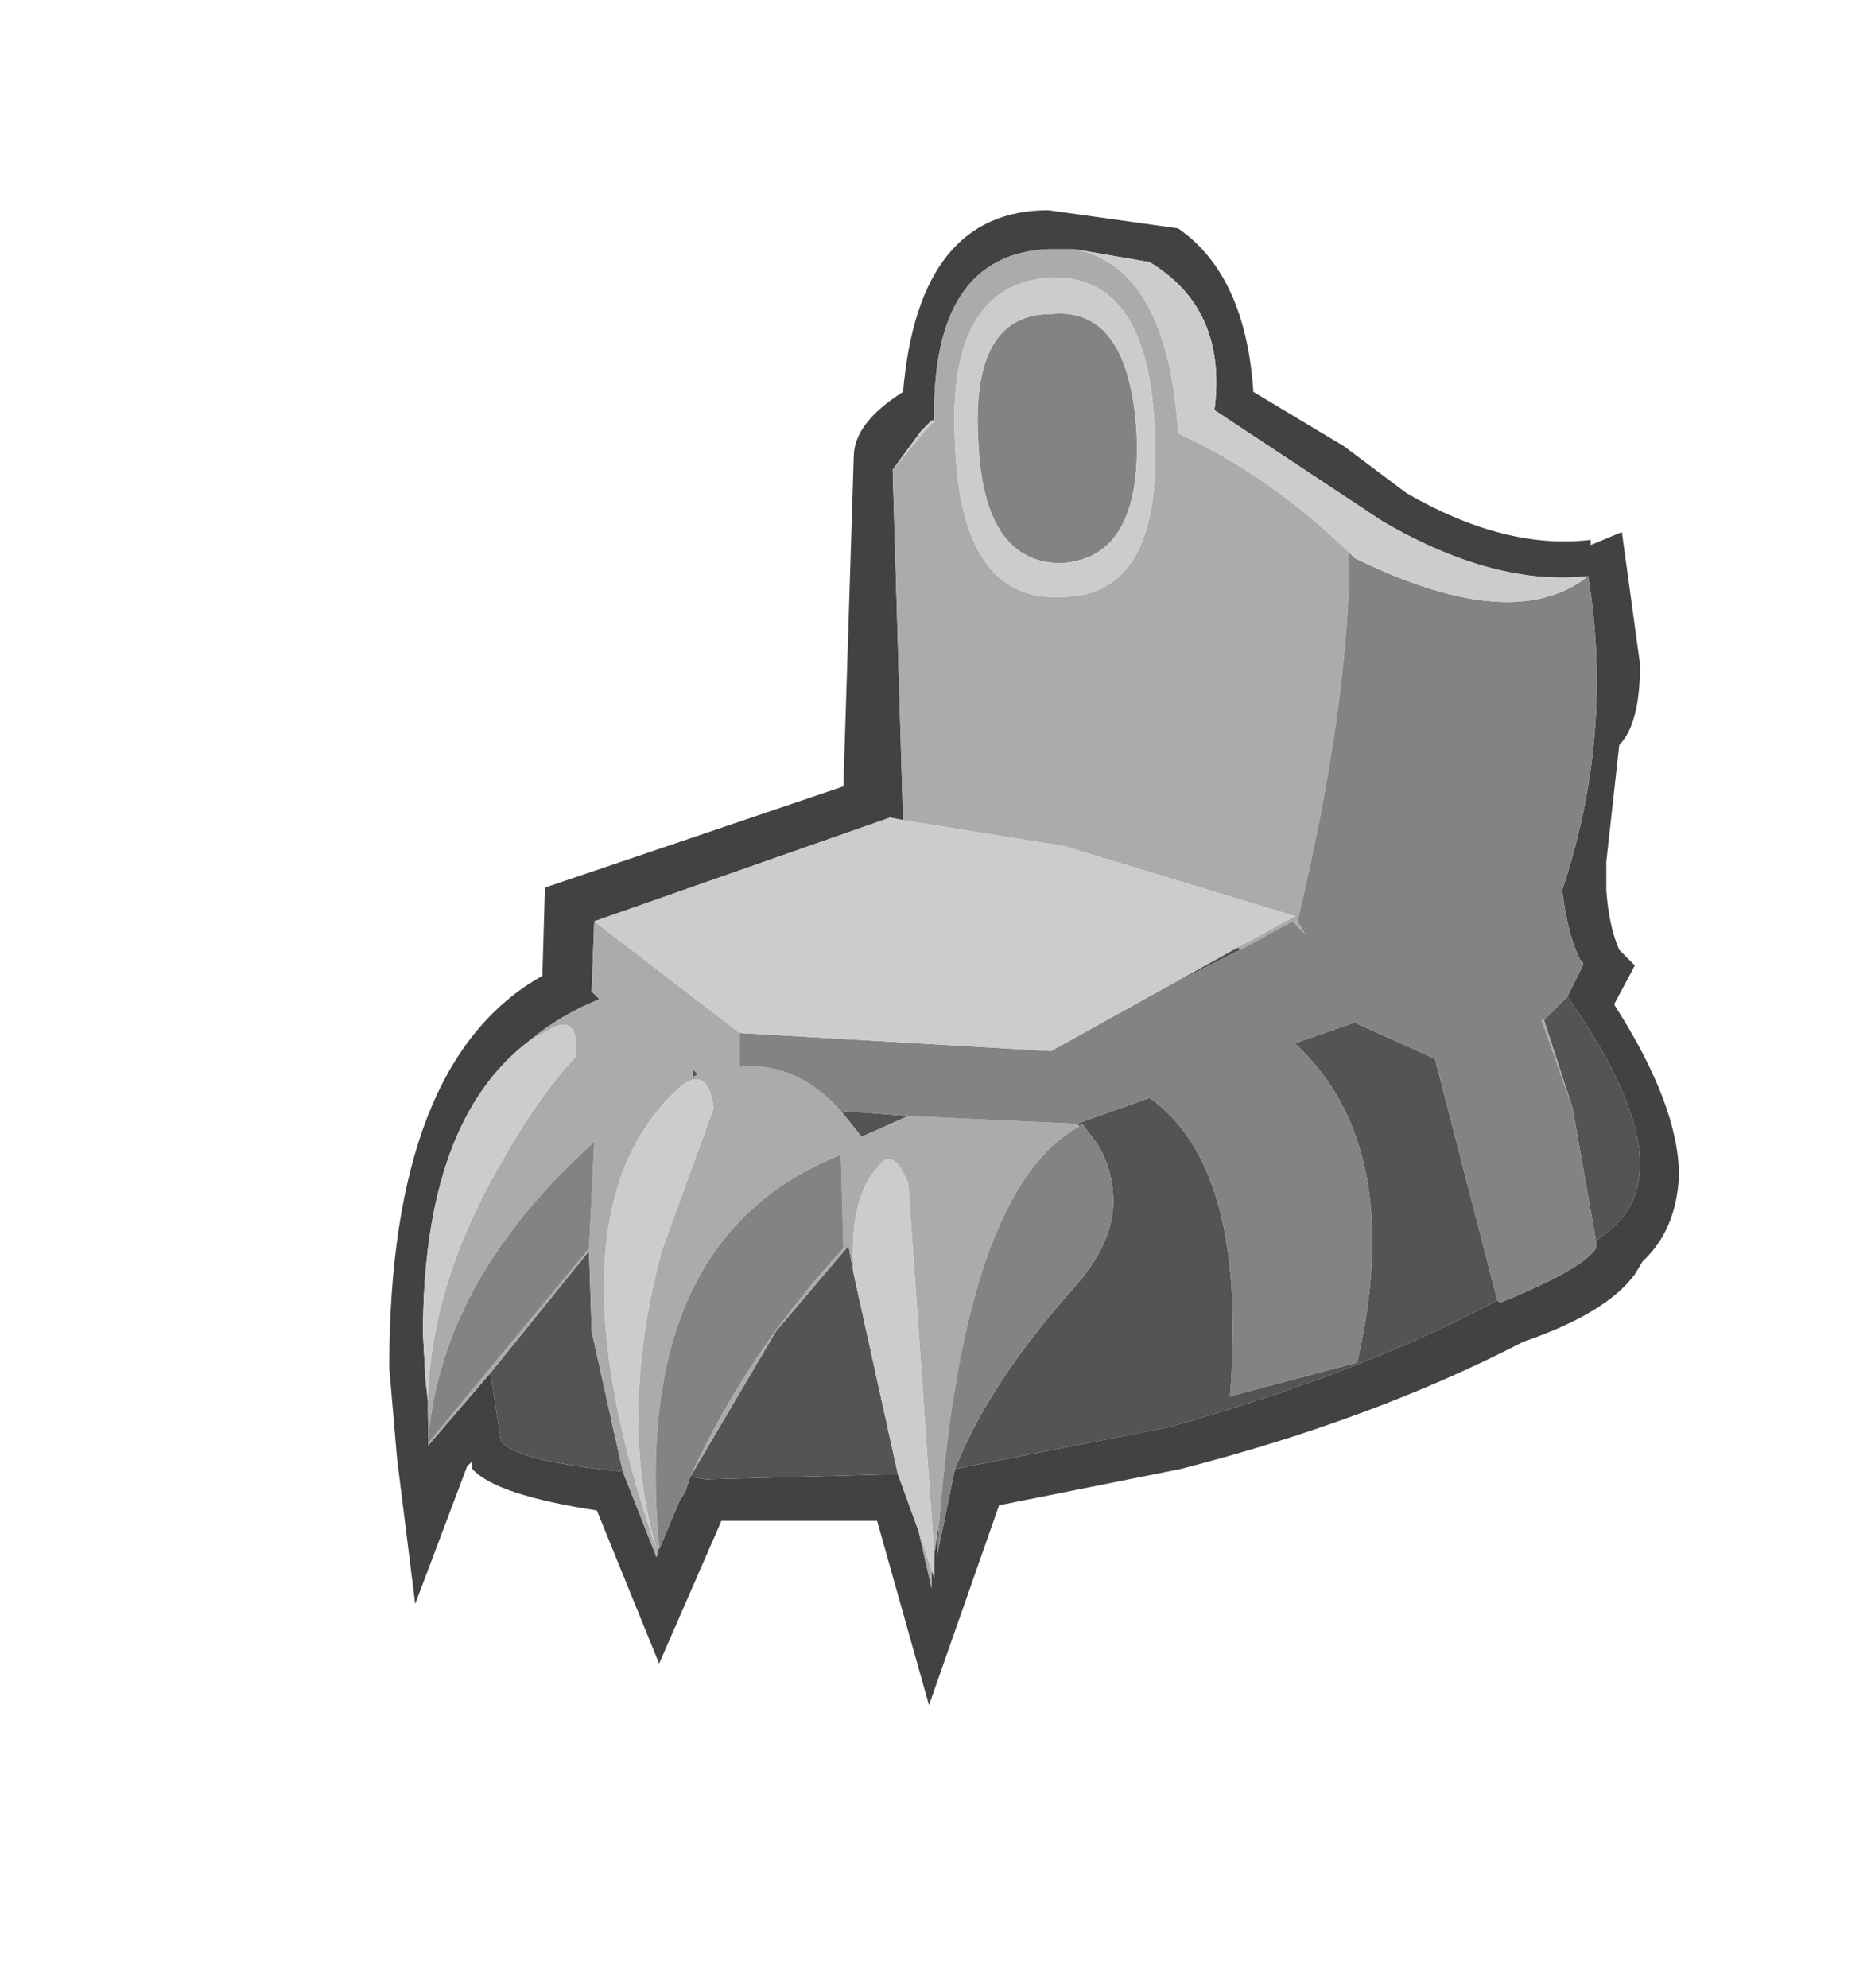 <svg xmlns:xlink="http://www.w3.org/1999/xlink" height="38.3" width="36.05" xmlns="http://www.w3.org/2000/svg"><use height="28.8" transform="translate(7.5 4.05)" width="24.85" xlink:href="#a"/><defs><g id="a" fill-rule="evenodd"><path d="M.35-7.3 2.1-6.25l1.2.9q1.9 1.1 3.55.9v.1l.6-.25.35 2.55Q7.8-.9 7.4-.5l-.25 2.25v.55q.05.7.25 1.15l.3.3-.4.75q1.25 1.95 1.25 3.3-.05 1.05-.7 1.65l-.15.25q-.55.75-2.15 1.3-2.9 1.5-6.6 2.45l-3.5.7L-5.9 18l-1-3.55h-3l-1.2 2.75-1.2-2.95q-1.95-.3-2.4-.8v-.15l-.1.1-1 2.65-.35-2.8-.15-1.75q0-5.9 2.95-7.55l.05-1.7L-7.55.3l.2-6.35q0-.65.95-1.25.3-3.5 2.8-3.5l2.5.35Q.2-9.55.35-7.3M6.8-3.75Q5-3.55 2.85-4.8L-.4-6.95Q-.15-8.9-1.65-9.8l-1.45-.25h-.5q-2.25.1-2.2 3.3h-.05l-.2.2-.55.75.2 6.75-.25-.05-5.7 2-.05 1.35.15.15q-.75.3-1.35.8-2.05 1.55-2.05 5.65l.05.9.05.45v.8l1.2-1.4.2 1.3q.25.4 2.35.6l.65 1.65.05-.2V15l.4-.95.1-.15.1-.3.3.05 3.7-.1.4 1.1.25 1.1v-.35l.05.15v-.45l.1-.65-.05.7.35-1.7 4.1-.8q3.75-1.05 6.35-2.45l.05.05Q6.7 9.6 6.95 9.2v-.15l.2-.15q1.6-1.2-.75-4.55l.3-.6V3.7l-.05-.05q-.25-.5-.35-1.35 1-3 .5-6.05" fill="#424242" transform="translate(16.3 10.8)"/><path d="m.1 3.45-1.4.7L.05 3.4l.05.05m-7.7 3.1 1.3.1-.9.4-.4-.5m4.55.25 1.4-.5Q.25 7.65-.1 12.05l2.45-.65q.95-4.15-1.2-6.15l1.15-.4 1.55.7 1.2 4.65q-2.6 1.4-6.35 2.45l-4.1.8q.65-1.65 2.3-3.5.75-.85.75-1.65 0-.6-.3-1.1l-.3-.4-.05.05-.05-.05m10 2.25L6.5 6.5l-.55-1.7.45-.45q2.35 3.35.75 4.55l-.2.15M-10.5 13.6l1.65-2.8 1.4-1.65.1.55.85 3.85-3.7.1-.3-.05m.05-7.7v-.15l.1.1-.1.05m-3.9 5.7 1.9-2.35.05 1.55.6 2.7q-2.1-.2-2.35-.6l-.2-1.3" fill="#545454" transform="translate(16.3 10.8)"/><path d="M-3.1-10.05q1.8.35 2 3.55 1.75.8 3.3 2.3 0 2.9-1 7.1l.15.25-.25-.25-1 .55-.05-.05 1.1-.6-4.45-1.35-3.1-.5-.2-6.75.75-.9h.05v-.05q-.05-3.2 2.2-3.3h.5m-6.45 15.1v.65q1.1-.1 1.95.85l.4.5.9-.4 3.25.15.05.05q-2.2 1.2-2.7 7.6l-.1.65-.5-7.15q-.3-.75-.6-.3-.55.6-.45 2.05l-.1-.55-1.4 1.65-1.65 2.8q1.1-2.4 2.95-4.4l-.05-1.8q-4.05 1.6-3.5 7.55l-.05.2-.65-1.65-.6-2.7-.05-1.55-1.9 2.35-1.2 1.4v-.05l3.1-3.75.1-2.05q-2.95 2.65-3.2 5.75v-.7.4q-.1-2.4 1.35-4.95.75-1.35 1.5-2.15.05-.8-.45-.55l-.45.25q.6-.5 1.35-.8l-.15-.15.05-1.35 2.8 2.15M6.5 6.5l-.6-1.7h.05l.55 1.7m.2-2.75-.05-.1.05.05v.05M-1.55-6.5q-.1-3.1-2.05-3-1.95.15-1.8 3.15.1 3.1 2.05 3 1.95 0 1.8-3.15M-6.1 14.65l.25.75v.35l-.25-1.1m-9.45-2v-.05.05m5.1-6.75.1-.05-.1-.1v.15m.4.6q-.1-.8-.6-.45-2.75 2.4-.5 8.95-.75-2.55.1-5.75l1-2.75" fill="#ababab" transform="translate(16.3 10.8)"/><path d="m2.2-4.2.1.1q3.05 1.5 4.5.35.5 3.05-.5 6.05.1.85.35 1.35l.05.1-.3.6-.45.45H5.9l.6 1.7.45 2.55v.15q-.25.4-1.85 1.05l-.05-.05-1.2-4.65-1.55-.7-1.15.4q2.15 2 1.2 6.15l-2.45.65q.35-4.4-1.55-5.75l-1.4.5-3.25-.15-1.3-.1q-.85-.95-1.95-.85v-.65l6 .35 2.25-1.25 1.4-.7 1-.55.25.25-.15-.25q1-4.2 1-7.1m-5.75-4.6q1.5-.15 1.65 2.3.1 2.4-1.45 2.5-1.5 0-1.6-2.35-.15-2.45 1.4-2.45M-5.7 14.45q.5-6.4 2.7-7.6l.05-.05.3.4q.3.5.3 1.1 0 .8-.75 1.65-1.65 1.85-2.3 3.5l-.35 1.7.05-.7m-5.4.5Q-11.65 9-7.6 7.4l.05 1.8q-1.85 2-2.95 4.4l-.1.3-.1.15-.4.95v-.05m-4.45-2.05q.25-3.1 3.2-5.75l-.1 2.05-3.1 3.75v-.05" fill="#838386" transform="translate(16.3 10.8)"/><path d="M6.8-3.75Q5.35-2.6 2.3-4.1l-.1-.1Q.65-5.7-1.1-6.5q-.2-3.2-2-3.55l1.45.25q1.5.9 1.25 2.85L2.85-4.8Q5-3.55 6.8-3.75m-8.1 7.9L-3.55 5.4l-6-.35-2.8-2.15 5.7-2 .25.05 3.1.5L1.15 2.8l-1.1.6-1.35.75m-4.5-10.9v.05h-.05l-.75.9.55-.75.2-.2h.05m2.25-2.05q-1.55 0-1.4 2.45Q-4.85-4-3.35-4q1.55-.1 1.45-2.5-.15-2.45-1.65-2.3m2 2.3q.15 3.15-1.8 3.15-1.95.1-2.05-3-.15-3 1.8-3.15 1.95-.1 2.05 3m-5.8 16.2q-.1-1.45.45-2.05.3-.45.6.3l.5 7.15v.45l-.05-.15-.25-.75-.4-1.1-.85-3.85m-6.25-4.5.45-.25q.5-.25.45.55-.75.8-1.5 2.15-1.45 2.55-1.35 4.95v-.4l-.05-.45-.05-.9q0-4.1 2.05-5.65m3.55 1.3-1 2.75q-.85 3.2-.1 5.75-2.25-6.55.5-8.95.5-.35.6.45" fill="#ccc" transform="translate(16.3 10.8)"/></g></defs></svg>